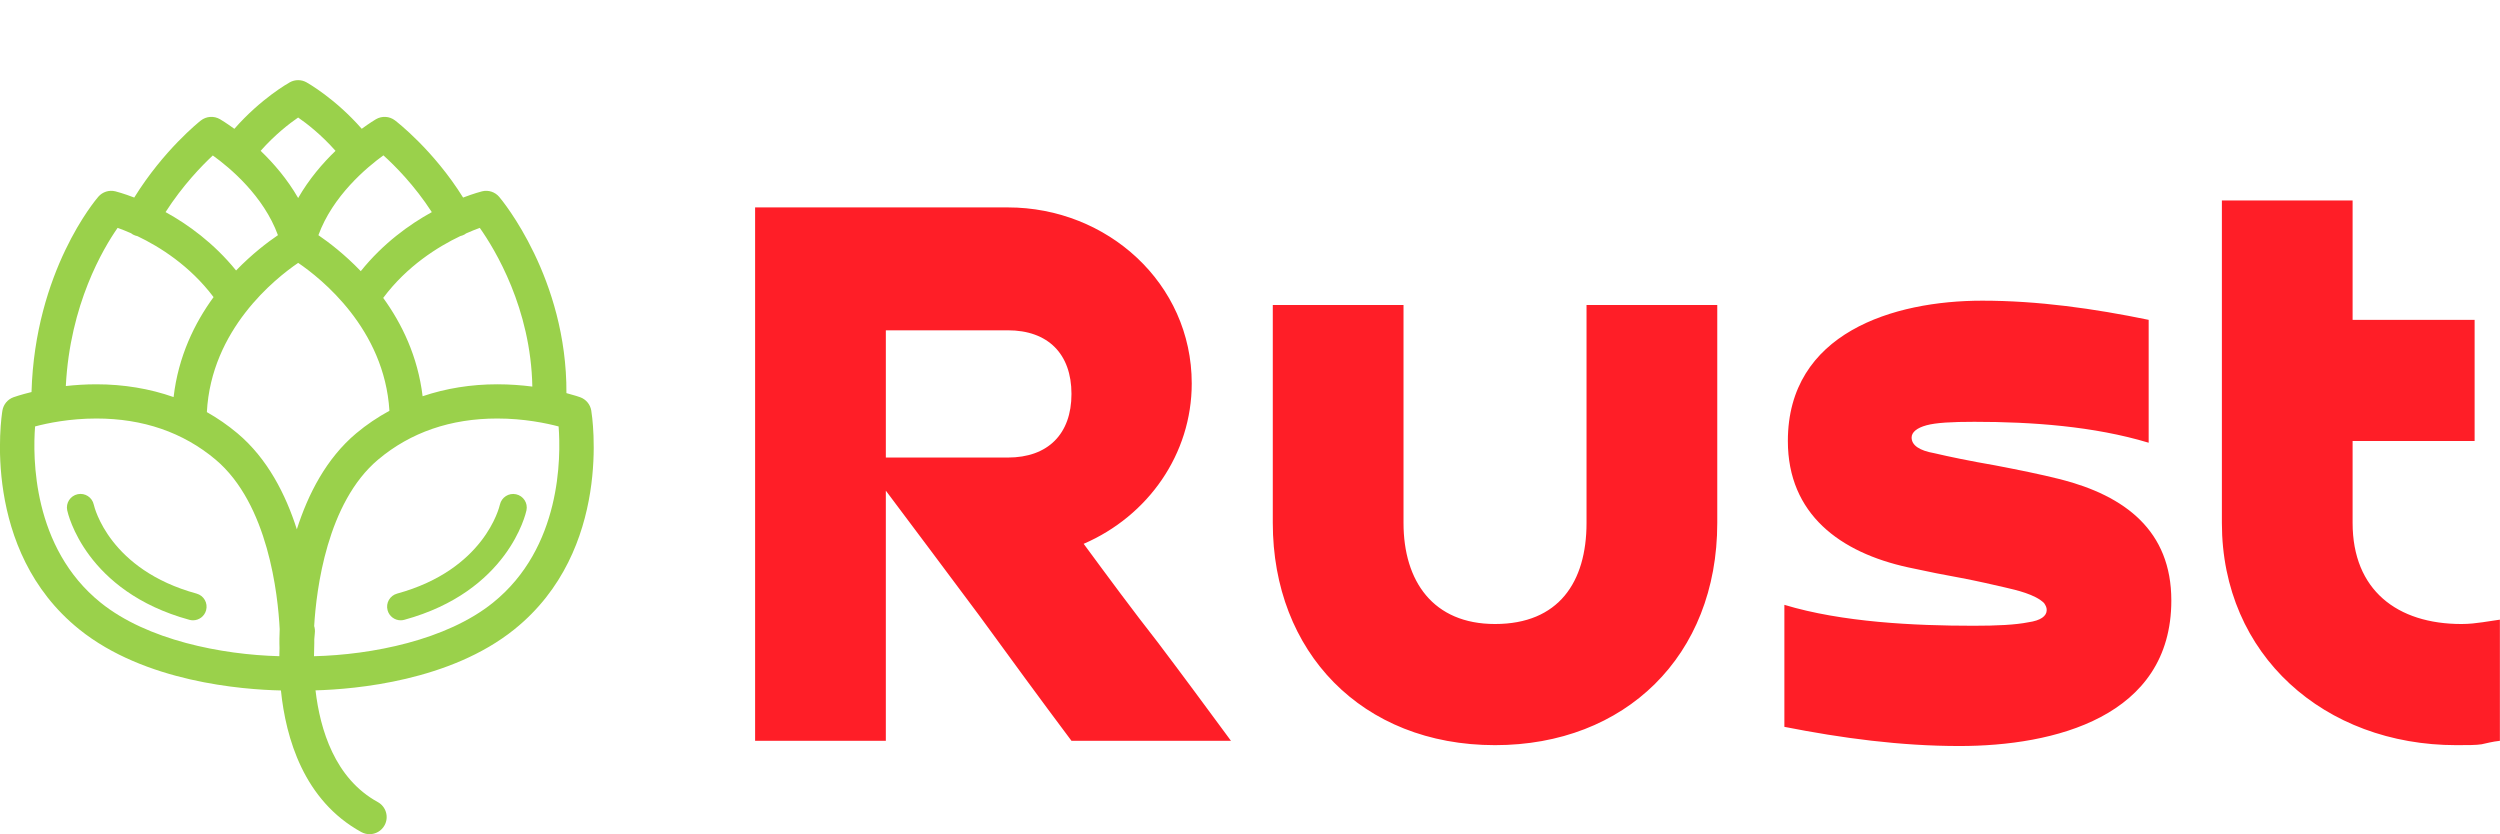 <svg width="374.117" height="124.871" viewBox="-4 0 374.117 124.871" class="css-1j8o68f"><defs id="SvgjsDefs1702"></defs><g id="SvgjsG1703" featurekey="HKaMnE-0" transform="matrix(1.506,0,0,1.506,-34.879,-6.886)" fill="#9ad14b"><g xmlns="http://www.w3.org/2000/svg" display="none"><rect x="-68.5" y="-86.5" display="inline" fill="#9ad14b" stroke="#9ad14b" stroke-miterlimit="10" width="95" height="95"></rect><rect x="-68.5" y="35.5" display="inline" fill="#9ad14b" stroke="#9ad14b" stroke-miterlimit="10" width="95" height="95"></rect><rect x="53.5" y="-86.5" display="inline" fill="#9ad14b" stroke="#9ad14b" stroke-miterlimit="10" width="95" height="95"></rect><rect x="53.5" y="35.5" display="inline" fill="#9ad14b" stroke="#9ad14b" stroke-miterlimit="10" width="95" height="95"></rect></g><g xmlns="http://www.w3.org/2000/svg"><g><path fill="#9ad14b" d="M40.038,63.557c-8.653-2.367-10.15-8.553-10.216-8.841c-0.157-0.726-0.872-1.191-1.6-1.035    c-0.729,0.155-1.195,0.872-1.04,1.601c0.069,0.328,1.819,8.056,12.143,10.88c0.119,0.033,0.239,0.048,0.357,0.048    c0.593,0,1.137-0.394,1.301-0.994C41.181,64.496,40.757,63.753,40.038,63.557z"></path><path fill="#9ad14b" d="M79.256,45.366c-0.1-0.605-0.52-1.11-1.096-1.32c-0.053-0.019-0.547-0.195-1.371-0.41    c0.059-11.399-6.398-19.169-6.682-19.502c-0.418-0.491-1.074-0.706-1.701-0.55c-0.096,0.023-0.812,0.21-1.884,0.62    c-2.942-4.72-6.604-7.543-6.772-7.671c-0.549-0.417-1.294-0.462-1.89-0.113c-0.079,0.046-0.623,0.373-1.411,0.95    c-2.63-3.002-5.361-4.545-5.492-4.618c-0.514-0.286-1.137-0.287-1.65-0.003c-0.131,0.072-2.877,1.613-5.515,4.625    c-0.797-0.581-1.347-0.909-1.427-0.956c-0.604-0.351-1.359-0.3-1.908,0.132c-0.163,0.127-3.697,2.946-6.613,7.653    c-1.068-0.409-1.784-0.596-1.88-0.619c-0.621-0.153-1.27,0.055-1.688,0.535c-0.264,0.304-6.291,7.402-6.641,19.411    c-1.079,0.261-1.733,0.495-1.795,0.517c-0.576,0.209-0.996,0.714-1.096,1.32c-0.094,0.562-2.169,13.861,7.64,21.748    c6.503,5.23,16.181,5.984,20.035,6.066c0.482,4.714,2.264,10.933,7.99,14.073c0.26,0.142,0.539,0.209,0.815,0.209    c0.601,0,1.184-0.319,1.492-0.883c0.452-0.823,0.15-1.856-0.673-2.308c-4.271-2.342-5.733-7.207-6.187-11.1    c4.02-0.112,13.399-0.946,19.757-6.059C81.424,59.227,79.35,45.929,79.256,45.366z M73.401,42.986    c-1.045-0.134-2.216-0.227-3.48-0.227c-2.621,0-5.113,0.407-7.423,1.187c-0.478-3.958-2.062-7.216-3.916-9.771    c2.366-3.172,5.427-5.078,7.658-6.142c0.141-0.035,0.28-0.081,0.413-0.154c0.06-0.032,0.109-0.074,0.163-0.112    c0.524-0.232,0.989-0.415,1.364-0.55C69.69,29.355,73.254,35.211,73.401,42.986z M50.133,30.694    c2.295,1.559,8.574,6.563,9.067,14.697c-1.168,0.638-2.274,1.378-3.299,2.238c-2.977,2.499-4.792,6.062-5.901,9.541    c-1.108-3.478-2.924-7.042-5.9-9.541c-0.95-0.797-1.967-1.5-3.04-2.107C41.493,37.313,47.833,32.258,50.133,30.694z M63.412,25.65    c-2.228,1.225-4.838,3.104-7.059,5.867c-1.616-1.682-3.183-2.873-4.211-3.574c1.426-3.905,4.787-6.723,6.46-7.933    C59.723,21.018,61.686,22.981,63.412,25.65z M50.128,16.25c0.87,0.599,2.305,1.713,3.716,3.312    c-1.279,1.23-2.633,2.804-3.713,4.687c-1.083-1.883-2.443-3.458-3.729-4.688C47.81,17.968,49.255,16.85,50.128,16.25z     M41.65,20.021c1.686,1.209,5.043,4.009,6.472,7.92c-1.02,0.691-2.563,1.86-4.16,3.509c-2.21-2.727-4.796-4.587-7.007-5.802    C38.651,23.004,40.555,21.041,41.65,20.021z M32.192,27.214c0.366,0.131,0.819,0.308,1.328,0.531    c0.063,0.047,0.125,0.095,0.196,0.134c0.145,0.079,0.297,0.127,0.45,0.161c2.204,1.051,5.205,2.93,7.56,6.055    c-1.886,2.581-3.504,5.89-3.972,9.933c-2.379-0.836-4.959-1.269-7.676-1.269c-1.087,0-2.104,0.069-3.033,0.173    C27.456,34.812,30.767,29.254,32.192,27.214z M23.99,46.946c1.206-0.321,3.418-0.787,6.089-0.787    c4.632,0,8.614,1.371,11.835,4.074c5.254,4.411,6.209,13.456,6.382,16.856c-0.034,0.796-0.03,1.307-0.028,1.41l0.011,0.471    c-0.009,0.251-0.016,0.518-0.018,0.807c-5.731-0.146-13.126-1.597-17.745-5.313C23.702,58.986,23.756,49.969,23.99,46.946z     M69.484,64.465c-4.63,3.724-12.045,5.174-17.78,5.314l0.029-1.291c0.001-0.047,0.002-0.188,0-0.394    c0.025-0.374,0.051-0.591,0.053-0.607c0.03-0.245,0.004-0.484-0.064-0.706c0.216-3.624,1.268-12.269,6.365-16.548    c3.221-2.704,7.202-4.074,11.834-4.074c2.652,0,4.878,0.468,6.09,0.789C76.244,49.978,76.295,58.989,69.484,64.465z"></path><path fill="#9ad14b" d="M71.784,53.687c-0.729-0.159-1.442,0.303-1.606,1.027c-0.059,0.263-1.544,6.471-10.215,8.843    c-0.719,0.197-1.143,0.939-0.945,1.659c0.164,0.6,0.708,0.994,1.301,0.994c0.118,0,0.238-0.015,0.357-0.048    c10.322-2.824,12.072-10.552,12.142-10.88C72.972,54.555,72.51,53.845,71.784,53.687z"></path></g></g></g><g id="SvgjsG1704" featurekey="J3GnXt-0" transform="matrix(6.521,0,0,6.521,101.566,-19.563)" fill="#ff1e27"><path d="M4.14 10.58 l0 2.92 l2.8 0 c0.92 0 1.46 -0.54 1.46 -1.46 s-0.54 -1.46 -1.46 -1.46 l-2.8 0 z M8.68 15.48 c0.56 0.76 1.12 1.52 1.7 2.26 c0.56 0.74 1.12 1.5 1.68 2.26 l-3.66 0 c-0.72 -0.96 -1.42 -1.92 -2.12 -2.88 c-0.7 -0.94 -1.42 -1.9 -2.14 -2.86 l0 5.74 l-3 0 l0 -12.24 l5.8 0 c2.28 0 4.22 1.74 4.22 4.04 c0 1.62 -1 3.04 -2.48 3.68 z M20.22 10 l3 0 l0 5 c0 3.06 -2.12 5.1 -5.1 5.1 c-3.06 0 -5.1 -2.14 -5.1 -5.1 l0 -5 l3 0 l0 5 c0 1.34 0.68 2.32 2.1 2.32 c1.46 0 2.1 -0.96 2.1 -2.32 l0 -5 z M24.76 19.68 l0 -2.8 c1.32 0.4 2.98 0.48 4.34 0.48 c0.54 0 0.96 -0.02 1.26 -0.08 c0.28 -0.04 0.42 -0.14 0.42 -0.28 c0 -0.06 -0.02 -0.1 -0.06 -0.16 c-0.2 -0.2 -0.64 -0.3 -0.9 -0.36 s-0.6 -0.14 -1.02 -0.22 c-0.34 -0.06 -0.74 -0.14 -1.2 -0.24 c-1.56 -0.34 -2.76 -1.22 -2.76 -2.9 c0 -2.48 2.42 -3.22 4.46 -3.22 c1.28 0 2.56 0.18 3.82 0.44 l0 2.82 c-1.26 -0.38 -2.68 -0.48 -4 -0.48 c-0.52 0 -0.88 0.02 -1.1 0.08 s-0.34 0.16 -0.34 0.28 c0 0.18 0.18 0.3 0.52 0.36 c0.34 0.08 0.82 0.18 1.4 0.28 c0.52 0.1 1.02 0.2 1.5 0.32 c1.48 0.38 2.54 1.18 2.54 2.78 c0 2.68 -2.7 3.34 -4.86 3.34 c-1.36 0 -2.7 -0.18 -4.02 -0.44 z M40.6 10.34 l0 2.78 l-2.8 0 l0 1.88 c0 1.54 1.02 2.32 2.5 2.32 c0.18 0 0.34 -0.02 0.48 -0.04 s0.26 -0.04 0.4 -0.06 l0 2.78 c-0.18 0.02 -0.32 0.06 -0.42 0.08 c-0.12 0.02 -0.32 0.02 -0.58 0.02 c-3.02 0 -5.38 -2.06 -5.38 -5.1 l0 -7.4 l3 0 l0 2.74 l2.8 0 z"></path></g></svg>